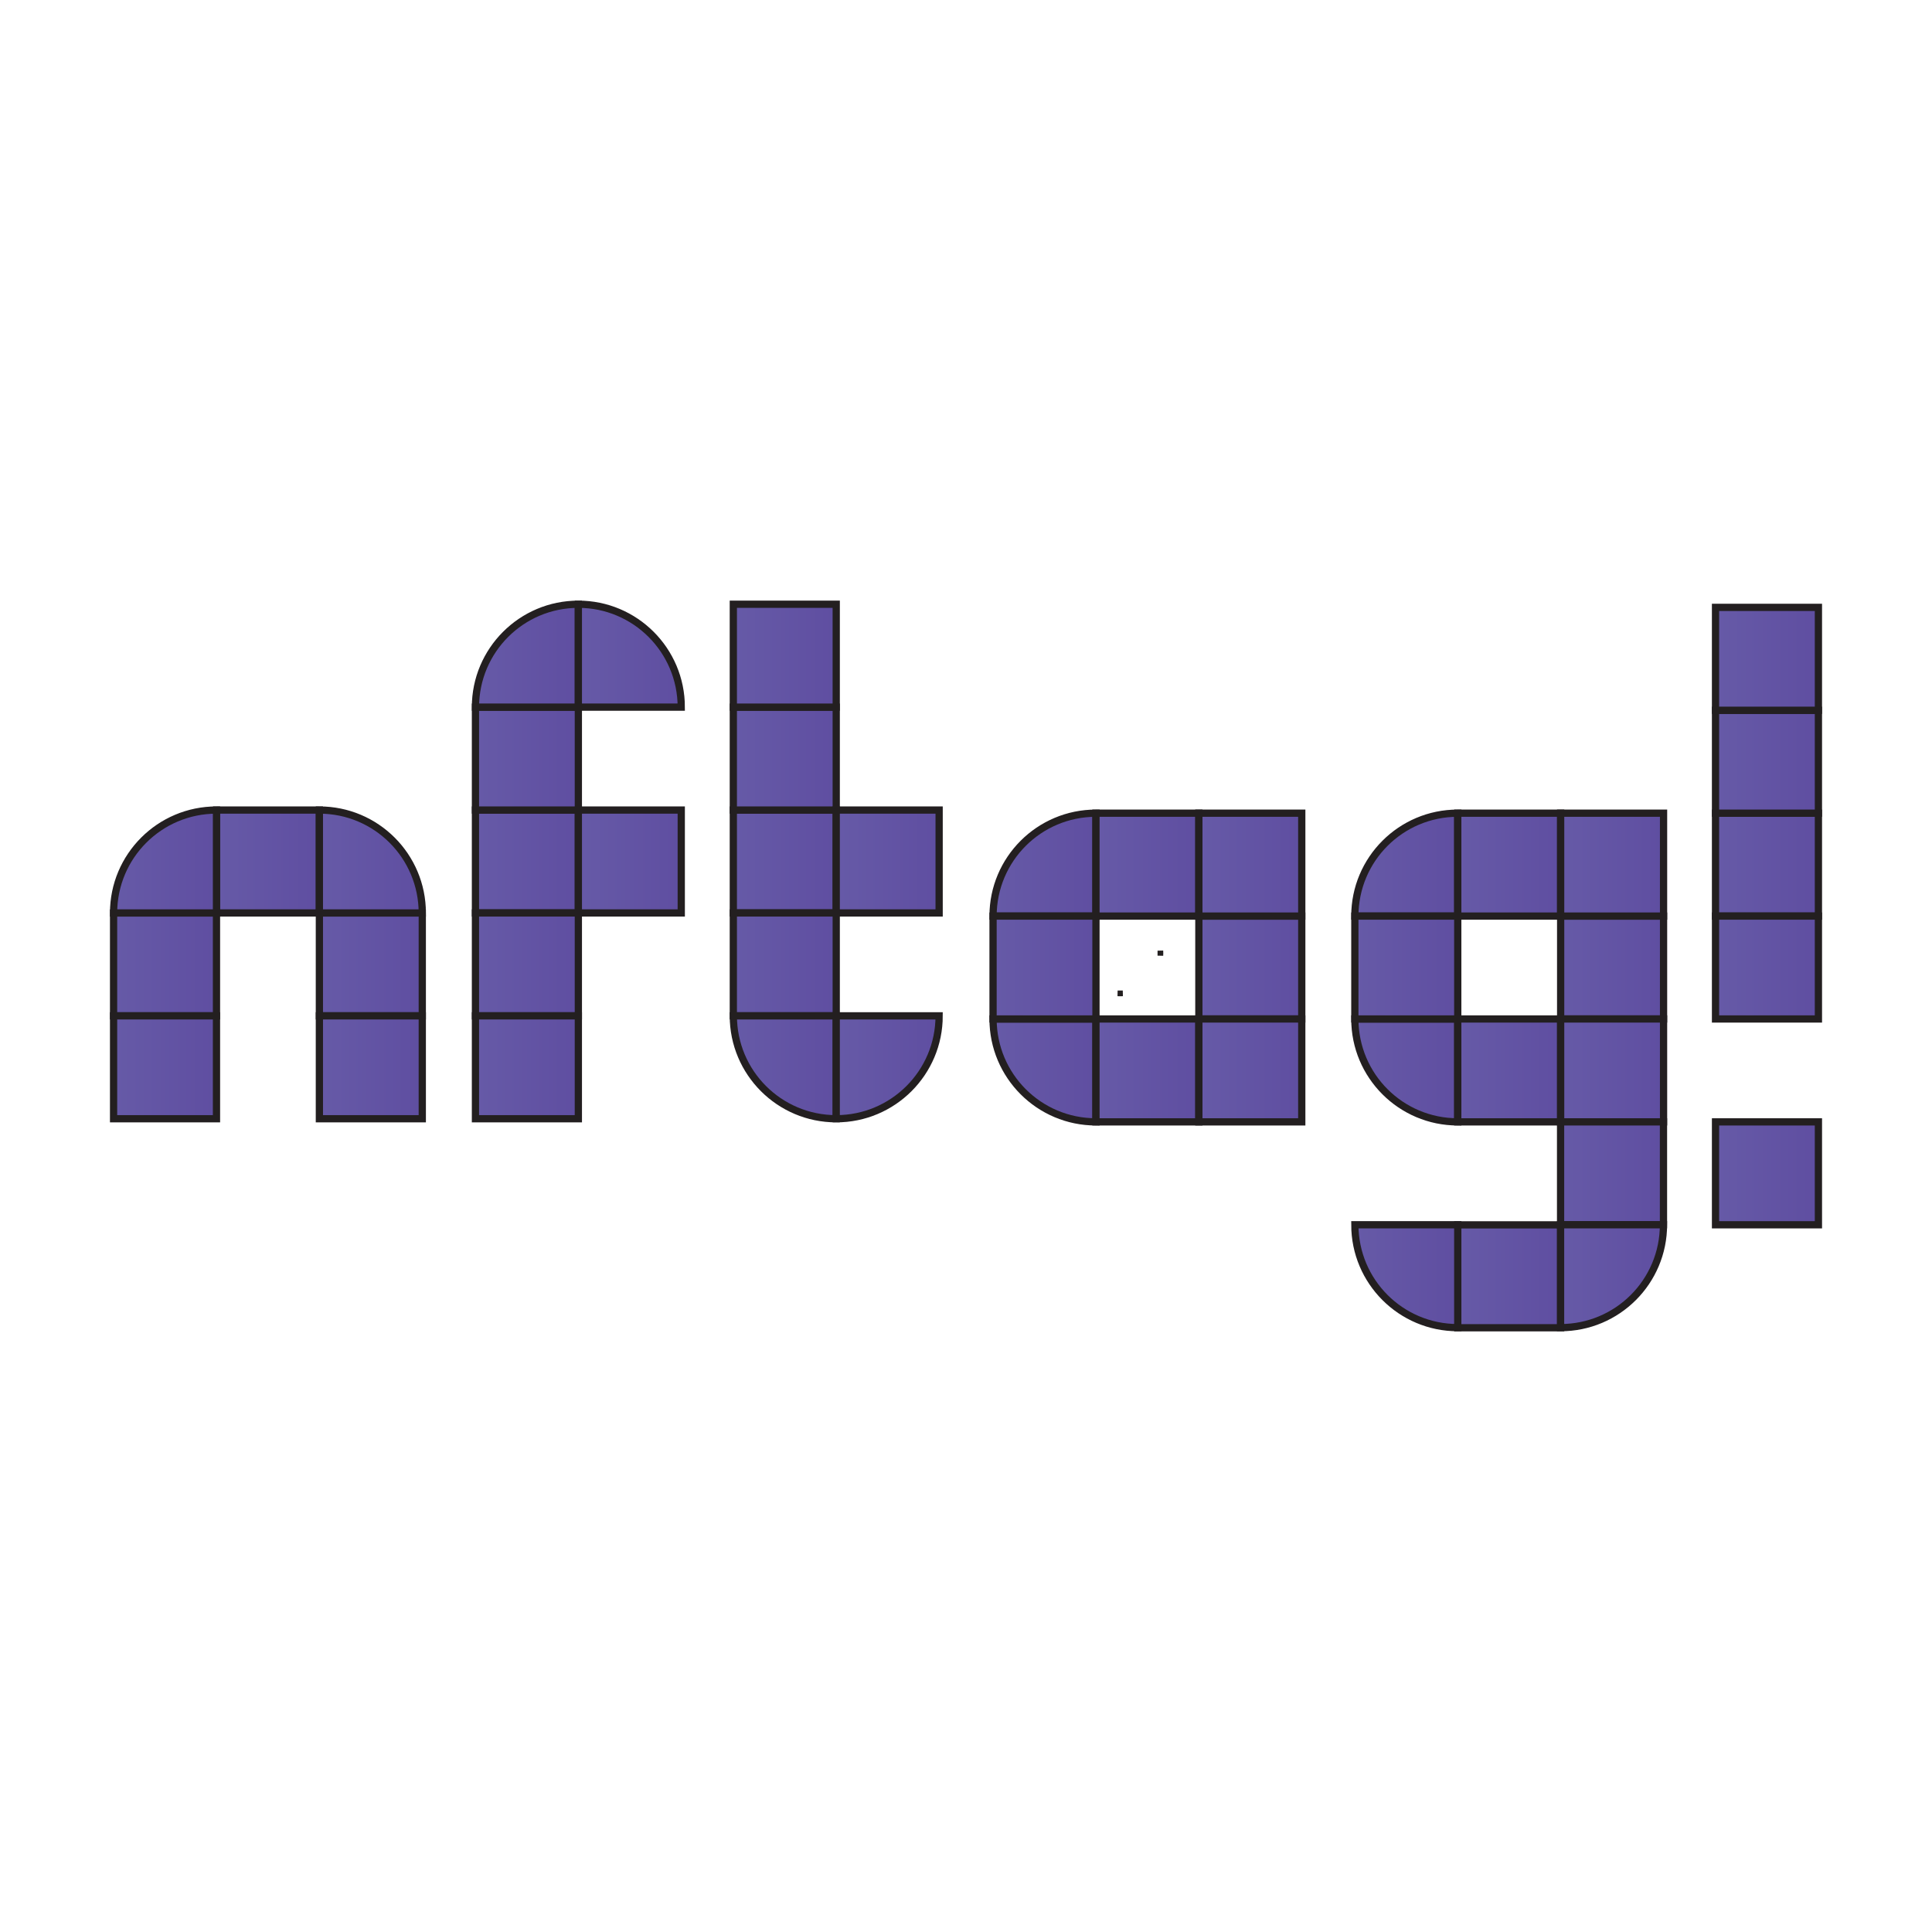 <?xml version="1.0" encoding="UTF-8"?>
<svg id="Layer_1" data-name="Layer 1" xmlns="http://www.w3.org/2000/svg" xmlns:xlink="http://www.w3.org/1999/xlink" viewBox="0 0 512 512">
  <defs>
    <style>
      .cls-1 {
        fill: url(#linear-gradient-23);
      }

      .cls-1, .cls-2, .cls-3, .cls-4, .cls-5, .cls-6, .cls-7, .cls-8, .cls-9, .cls-10, .cls-11, .cls-12, .cls-13, .cls-14, .cls-15, .cls-16, .cls-17, .cls-18, .cls-19, .cls-20, .cls-21, .cls-22, .cls-23, .cls-24, .cls-25, .cls-26, .cls-27, .cls-28, .cls-29, .cls-30, .cls-31, .cls-32, .cls-33, .cls-34, .cls-35, .cls-36, .cls-37, .cls-38, .cls-39, .cls-40, .cls-41, .cls-42, .cls-43, .cls-44, .cls-45, .cls-46, .cls-47 {
        stroke: #231f20;
        stroke-miterlimit: 10;
      }

      .cls-1, .cls-2, .cls-4, .cls-5, .cls-6, .cls-7, .cls-8, .cls-9, .cls-10, .cls-11, .cls-12, .cls-13, .cls-14, .cls-15, .cls-16, .cls-17, .cls-18, .cls-19, .cls-20, .cls-21, .cls-22, .cls-23, .cls-24, .cls-25, .cls-26, .cls-27, .cls-28, .cls-29, .cls-30, .cls-31, .cls-32, .cls-33, .cls-34, .cls-35, .cls-36, .cls-37, .cls-38, .cls-39, .cls-40, .cls-41, .cls-42, .cls-43, .cls-44, .cls-45, .cls-46, .cls-47 {
        stroke-width: 1.92px;
      }

      .cls-2 {
        fill: url(#linear-gradient-34);
      }

      .cls-3 {
        fill: #00aeef;
        stroke-width: 1.5px;
      }

      .cls-4 {
        fill: url(#linear-gradient-21);
      }

      .cls-5 {
        fill: url(#linear-gradient-45);
      }

      .cls-6 {
        fill: url(#linear-gradient-11);
      }

      .cls-7 {
        fill: url(#linear-gradient-42);
      }

      .cls-8 {
        fill: url(#linear-gradient-33);
      }

      .cls-9 {
        fill: url(#linear-gradient-4);
      }

      .cls-10 {
        fill: url(#linear-gradient-27);
      }

      .cls-11 {
        fill: url(#linear-gradient-40);
      }

      .cls-12 {
        fill: url(#linear-gradient-37);
      }

      .cls-13 {
        fill: url(#linear-gradient-17);
      }

      .cls-14 {
        fill: url(#linear-gradient);
      }

      .cls-15 {
        fill: url(#linear-gradient-3);
      }

      .cls-16 {
        fill: url(#linear-gradient-35);
      }

      .cls-17 {
        fill: url(#linear-gradient-12);
      }

      .cls-18 {
        fill: url(#linear-gradient-8);
      }

      .cls-19 {
        fill: url(#linear-gradient-26);
      }

      .cls-20 {
        fill: url(#linear-gradient-30);
      }

      .cls-21 {
        fill: url(#linear-gradient-2);
      }

      .cls-22 {
        fill: url(#linear-gradient-18);
      }

      .cls-23 {
        fill: url(#linear-gradient-39);
      }

      .cls-24 {
        fill: url(#linear-gradient-22);
      }

      .cls-25 {
        fill: url(#linear-gradient-14);
      }

      .cls-26 {
        fill: url(#linear-gradient-10);
      }

      .cls-27 {
        fill: url(#linear-gradient-43);
      }

      .cls-28 {
        fill: url(#linear-gradient-41);
      }

      .cls-29 {
        fill: url(#linear-gradient-29);
      }

      .cls-30 {
        fill: url(#linear-gradient-15);
      }

      .cls-31 {
        fill: url(#linear-gradient-7);
      }

      .cls-32 {
        fill: url(#linear-gradient-44);
      }

      .cls-33 {
        fill: url(#linear-gradient-32);
      }

      .cls-34 {
        fill: url(#linear-gradient-19);
      }

      .cls-35 {
        fill: url(#linear-gradient-28);
      }

      .cls-36 {
        fill: url(#linear-gradient-46);
      }

      .cls-37 {
        fill: url(#linear-gradient-5);
      }

      .cls-38 {
        fill: url(#linear-gradient-20);
      }

      .cls-39 {
        fill: url(#linear-gradient-9);
      }

      .cls-40 {
        fill: url(#linear-gradient-13);
      }

      .cls-41 {
        fill: url(#linear-gradient-16);
      }

      .cls-42 {
        fill: url(#linear-gradient-25);
      }

      .cls-43 {
        fill: url(#linear-gradient-36);
      }

      .cls-44 {
        fill: url(#linear-gradient-31);
      }

      .cls-45 {
        fill: url(#linear-gradient-38);
      }

      .cls-46 {
        fill: url(#linear-gradient-24);
      }

      .cls-47 {
        fill: url(#linear-gradient-6);
      }
    </style>
    <linearGradient id="linear-gradient" x1="263.17" y1="229.13" x2="290.44" y2="229.13" gradientUnits="userSpaceOnUse">
      <stop offset="0" stop-color="#665aa7"/>
      <stop offset="1" stop-color="#5f4ea1"/>
    </linearGradient>
    <linearGradient id="linear-gradient-2" x1="263.17" y1="283.67" y2="283.67" xlink:href="#linear-gradient"/>
    <linearGradient id="linear-gradient-3" x1="290.44" y1="229.13" x2="317.71" y2="229.13" xlink:href="#linear-gradient"/>
    <linearGradient id="linear-gradient-4" y1="256.4" y2="256.4" xlink:href="#linear-gradient"/>
    <linearGradient id="linear-gradient-5" x1="317.71" y1="256.4" x2="344.98" y2="256.4" xlink:href="#linear-gradient"/>
    <linearGradient id="linear-gradient-6" x1="317.71" y1="229.13" x2="344.98" y2="229.13" xlink:href="#linear-gradient"/>
    <linearGradient id="linear-gradient-7" x1="290.44" y1="283.67" x2="317.71" y2="283.67" xlink:href="#linear-gradient"/>
    <linearGradient id="linear-gradient-8" x1="317.71" y1="283.67" x2="344.98" y2="283.67" xlink:href="#linear-gradient"/>
    <linearGradient id="linear-gradient-9" x1="359.05" x2="386.32" xlink:href="#linear-gradient"/>
    <linearGradient id="linear-gradient-10" x1="359.05" y1="283.67" x2="386.32" y2="283.67" xlink:href="#linear-gradient"/>
    <linearGradient id="linear-gradient-11" x1="386.32" y1="229.13" x2="413.59" y2="229.13" xlink:href="#linear-gradient"/>
    <linearGradient id="linear-gradient-12" x1="359.05" y1="256.4" x2="386.32" y2="256.4" xlink:href="#linear-gradient"/>
    <linearGradient id="linear-gradient-13" x1="413.59" y1="256.4" x2="440.86" y2="256.4" xlink:href="#linear-gradient"/>
    <linearGradient id="linear-gradient-14" x1="413.59" y1="229.13" x2="440.86" y2="229.13" xlink:href="#linear-gradient"/>
    <linearGradient id="linear-gradient-15" x1="386.32" y1="283.67" x2="413.59" y2="283.67" xlink:href="#linear-gradient"/>
    <linearGradient id="linear-gradient-16" x1="386.32" y1="338.23" x2="413.59" y2="338.23" xlink:href="#linear-gradient"/>
    <linearGradient id="linear-gradient-17" x1="413.59" y1="283.67" x2="440.86" y2="283.67" xlink:href="#linear-gradient"/>
    <linearGradient id="linear-gradient-18" x1="413.57" y1="310.94" x2="440.84" y2="310.94" xlink:href="#linear-gradient"/>
    <linearGradient id="linear-gradient-19" x1="413.57" y1="338.21" x2="440.84" y2="338.21" xlink:href="#linear-gradient"/>
    <linearGradient id="linear-gradient-20" x1="359.05" y1="338.21" x2="386.32" y2="338.21" xlink:href="#linear-gradient"/>
    <linearGradient id="linear-gradient-21" x1="194.34" y1="228.31" x2="221.61" y2="228.31" xlink:href="#linear-gradient"/>
    <linearGradient id="linear-gradient-22" x1="194.34" y1="201.04" x2="221.61" y2="201.04" xlink:href="#linear-gradient"/>
    <linearGradient id="linear-gradient-23" x1="194.34" y1="173.77" x2="221.61" y2="173.77" xlink:href="#linear-gradient"/>
    <linearGradient id="linear-gradient-24" x1="194.34" y1="255.58" x2="221.61" y2="255.58" xlink:href="#linear-gradient"/>
    <linearGradient id="linear-gradient-25" x1="221.61" y1="228.31" x2="248.88" y2="228.31" xlink:href="#linear-gradient"/>
    <linearGradient id="linear-gradient-26" x1="194.34" y1="282.84" x2="221.61" y2="282.84" xlink:href="#linear-gradient"/>
    <linearGradient id="linear-gradient-27" x1="221.61" y1="282.84" x2="248.88" y2="282.84" xlink:href="#linear-gradient"/>
    <linearGradient id="linear-gradient-28" x1="454.63" y1="229.13" x2="481.9" y2="229.13" xlink:href="#linear-gradient"/>
    <linearGradient id="linear-gradient-29" x1="454.63" y1="201.86" x2="481.9" y2="201.86" xlink:href="#linear-gradient"/>
    <linearGradient id="linear-gradient-30" x1="454.63" y1="174.6" x2="481.9" y2="174.6" xlink:href="#linear-gradient"/>
    <linearGradient id="linear-gradient-31" x1="454.63" y1="256.4" x2="481.9" y2="256.4" xlink:href="#linear-gradient"/>
    <linearGradient id="linear-gradient-32" x1="454.63" y1="310.94" x2="481.9" y2="310.94" xlink:href="#linear-gradient"/>
    <linearGradient id="linear-gradient-33" x1="57.37" y1="228.31" x2="84.64" y2="228.31" xlink:href="#linear-gradient"/>
    <linearGradient id="linear-gradient-34" x1="30.1" y1="255.58" x2="57.37" y2="255.58" xlink:href="#linear-gradient"/>
    <linearGradient id="linear-gradient-35" x1="84.64" y1="255.58" x2="111.91" y2="255.58" xlink:href="#linear-gradient"/>
    <linearGradient id="linear-gradient-36" x1="30.1" y1="282.84" x2="57.37" y2="282.84" xlink:href="#linear-gradient"/>
    <linearGradient id="linear-gradient-37" x1="84.64" y1="282.84" x2="111.91" y2="282.84" xlink:href="#linear-gradient"/>
    <linearGradient id="linear-gradient-38" x1="30.1" y1="228.31" x2="57.37" y2="228.31" xlink:href="#linear-gradient"/>
    <linearGradient id="linear-gradient-39" x1="84.64" y1="228.31" x2="111.91" y2="228.31" xlink:href="#linear-gradient"/>
    <linearGradient id="linear-gradient-40" x1="126" y1="228.31" x2="153.27" y2="228.31" xlink:href="#linear-gradient"/>
    <linearGradient id="linear-gradient-41" x1="126" y1="201.04" x2="153.27" y2="201.04" xlink:href="#linear-gradient"/>
    <linearGradient id="linear-gradient-42" x1="126" y1="255.58" x2="153.27" y2="255.58" xlink:href="#linear-gradient"/>
    <linearGradient id="linear-gradient-43" x1="153.27" y1="228.31" x2="180.53" y2="228.31" xlink:href="#linear-gradient"/>
    <linearGradient id="linear-gradient-44" x1="126" y1="282.84" x2="153.27" y2="282.84" xlink:href="#linear-gradient"/>
    <linearGradient id="linear-gradient-45" x1="126" y1="173.77" x2="153.27" y2="173.77" xlink:href="#linear-gradient"/>
    <linearGradient id="linear-gradient-46" x1="153.27" y1="173.77" x2="180.53" y2="173.77" xlink:href="#linear-gradient"/>
  </defs>
  <g>
    <path class="cls-3" d="M296.86,241.93c-.23,0-.46,.01-.68,.02h1.37c-.23-.01-.46-.02-.69-.02Z"/>
    <path class="cls-3" d="M307.51,253.26c.01-.22,.02-.44,.02-.66s-.01-.44-.02-.66v1.32Z"/>
    <path class="cls-3" d="M296.86,263.27c.23,0,.46-.01,.69-.02h-1.37c.22,.01,.45,.02,.68,.02Z"/>
  </g>
  <g>
    <path class="cls-3" d="M370.65,241.93c-.23,0-.46,.01-.68,.02h1.37c-.23-.01-.46-.02-.69-.02Z"/>
    <path class="cls-3" d="M359.98,252.6c0,.18,0,.37,.01,.55v-1.1c-.01,.18-.01,.37-.01,.55Z"/>
    <path class="cls-3" d="M381.3,253.29c.01-.23,.02-.46,.02-.69s-.01-.45-.02-.68v1.37Z"/>
    <path class="cls-3" d="M370.65,263.27c.23,0,.46-.01,.69-.02h-1.37c.22,.01,.45,.02,.68,.02Z"/>
  </g>
  <g>
    <g>
      <path class="cls-14" d="M290.44,215.5h0v27.27h-27.27c0-15.06,12.21-27.27,27.27-27.27Z"/>
      <path class="cls-21" d="M290.44,297.31h0v-27.27h-27.27c0,15.06,12.21,27.27,27.27,27.27Z"/>
      <rect class="cls-15" x="290.44" y="215.5" width="27.27" height="27.27"/>
      <rect class="cls-9" x="263.17" y="242.77" width="27.27" height="27.27"/>
      <rect class="cls-37" x="317.71" y="242.77" width="27.27" height="27.27"/>
      <rect class="cls-47" x="317.71" y="215.5" width="27.27" height="27.27"/>
      <rect class="cls-31" x="290.44" y="270.04" width="27.27" height="27.27"/>
      <rect class="cls-18" x="317.71" y="270.04" width="27.27" height="27.27"/>
    </g>
    <g>
      <path class="cls-39" d="M359.05,242.77h0s27.27,0,27.27,0v-27.27h0c-15.06,0-27.27,12.21-27.27,27.27Z"/>
      <path class="cls-26" d="M386.32,297.31h0v-27.27h-27.27c0,15.06,12.21,27.27,27.27,27.27Z"/>
      <rect class="cls-6" x="386.32" y="215.5" width="27.27" height="27.27"/>
      <rect class="cls-17" x="359.05" y="242.77" width="27.27" height="27.27"/>
      <rect class="cls-40" x="413.59" y="242.77" width="27.27" height="27.27"/>
      <rect class="cls-25" x="413.59" y="215.5" width="27.27" height="27.27"/>
      <rect class="cls-30" x="386.32" y="270.04" width="27.27" height="27.27"/>
      <rect class="cls-41" x="386.32" y="324.6" width="27.27" height="27.27"/>
      <rect class="cls-13" x="413.59" y="270.04" width="27.27" height="27.27"/>
      <rect class="cls-22" x="413.57" y="297.31" width="27.27" height="27.27"/>
      <path class="cls-34" d="M440.84,324.57h0s-27.27,0-27.27,0v27.27h0c15.06,0,27.27-12.21,27.27-27.27Z"/>
      <path class="cls-38" d="M386.32,351.84h0v-27.27h-27.27c0,15.06,12.21,27.27,27.27,27.27Z"/>
    </g>
    <g>
      <rect class="cls-4" x="194.34" y="214.67" width="27.27" height="27.27"/>
      <rect class="cls-24" x="194.34" y="187.4" width="27.27" height="27.27"/>
      <rect class="cls-1" x="194.34" y="160.13" width="27.27" height="27.27"/>
      <rect class="cls-46" x="194.34" y="241.94" width="27.27" height="27.27"/>
      <rect class="cls-42" x="221.61" y="214.67" width="27.27" height="27.27"/>
      <path class="cls-19" d="M194.34,269.21c0,15.06,12.21,27.27,27.27,27.27h0v-27.27h-27.27Z"/>
      <path class="cls-10" d="M221.61,296.48c15.06,0,27.27-12.21,27.27-27.27h0s-27.27,0-27.27,0v27.27h0Z"/>
    </g>
    <g>
      <rect class="cls-35" x="454.63" y="215.5" width="27.27" height="27.27"/>
      <rect class="cls-29" x="454.63" y="188.23" width="27.27" height="27.27"/>
      <rect class="cls-20" x="454.63" y="160.96" width="27.27" height="27.27"/>
      <rect class="cls-44" x="454.63" y="242.77" width="27.27" height="27.27"/>
      <rect class="cls-33" x="454.63" y="297.31" width="27.27" height="27.27"/>
    </g>
    <g>
      <rect class="cls-8" x="57.37" y="214.67" width="27.27" height="27.27"/>
      <rect class="cls-2" x="30.1" y="241.94" width="27.27" height="27.27"/>
      <rect class="cls-16" x="84.64" y="241.94" width="27.27" height="27.27"/>
      <rect class="cls-43" x="30.1" y="269.21" width="27.27" height="27.27"/>
      <rect class="cls-12" x="84.64" y="269.21" width="27.27" height="27.27"/>
      <path class="cls-45" d="M30.1,241.94h0s27.27,0,27.27,0v-27.27h0c-15.06,0-27.27,12.21-27.27,27.27Z"/>
      <path class="cls-23" d="M84.64,214.67h0v27.27h27.27c0-15.06-12.21-27.27-27.27-27.27Z"/>
    </g>
    <g>
      <rect class="cls-11" x="126" y="214.67" width="27.27" height="27.27"/>
      <rect class="cls-28" x="126" y="187.4" width="27.27" height="27.27"/>
      <rect class="cls-7" x="126" y="241.94" width="27.27" height="27.27"/>
      <rect class="cls-27" x="153.27" y="214.67" width="27.27" height="27.27"/>
      <rect class="cls-32" x="126" y="269.21" width="27.27" height="27.27"/>
      <path class="cls-5" d="M126,187.4h0s27.27,0,27.27,0v-27.27h0c-15.06,0-27.27,12.21-27.27,27.27Z"/>
      <path class="cls-36" d="M153.27,160.13h0v27.27h27.27c0-15.06-12.21-27.27-27.27-27.27Z"/>
    </g>
  </g>
</svg>